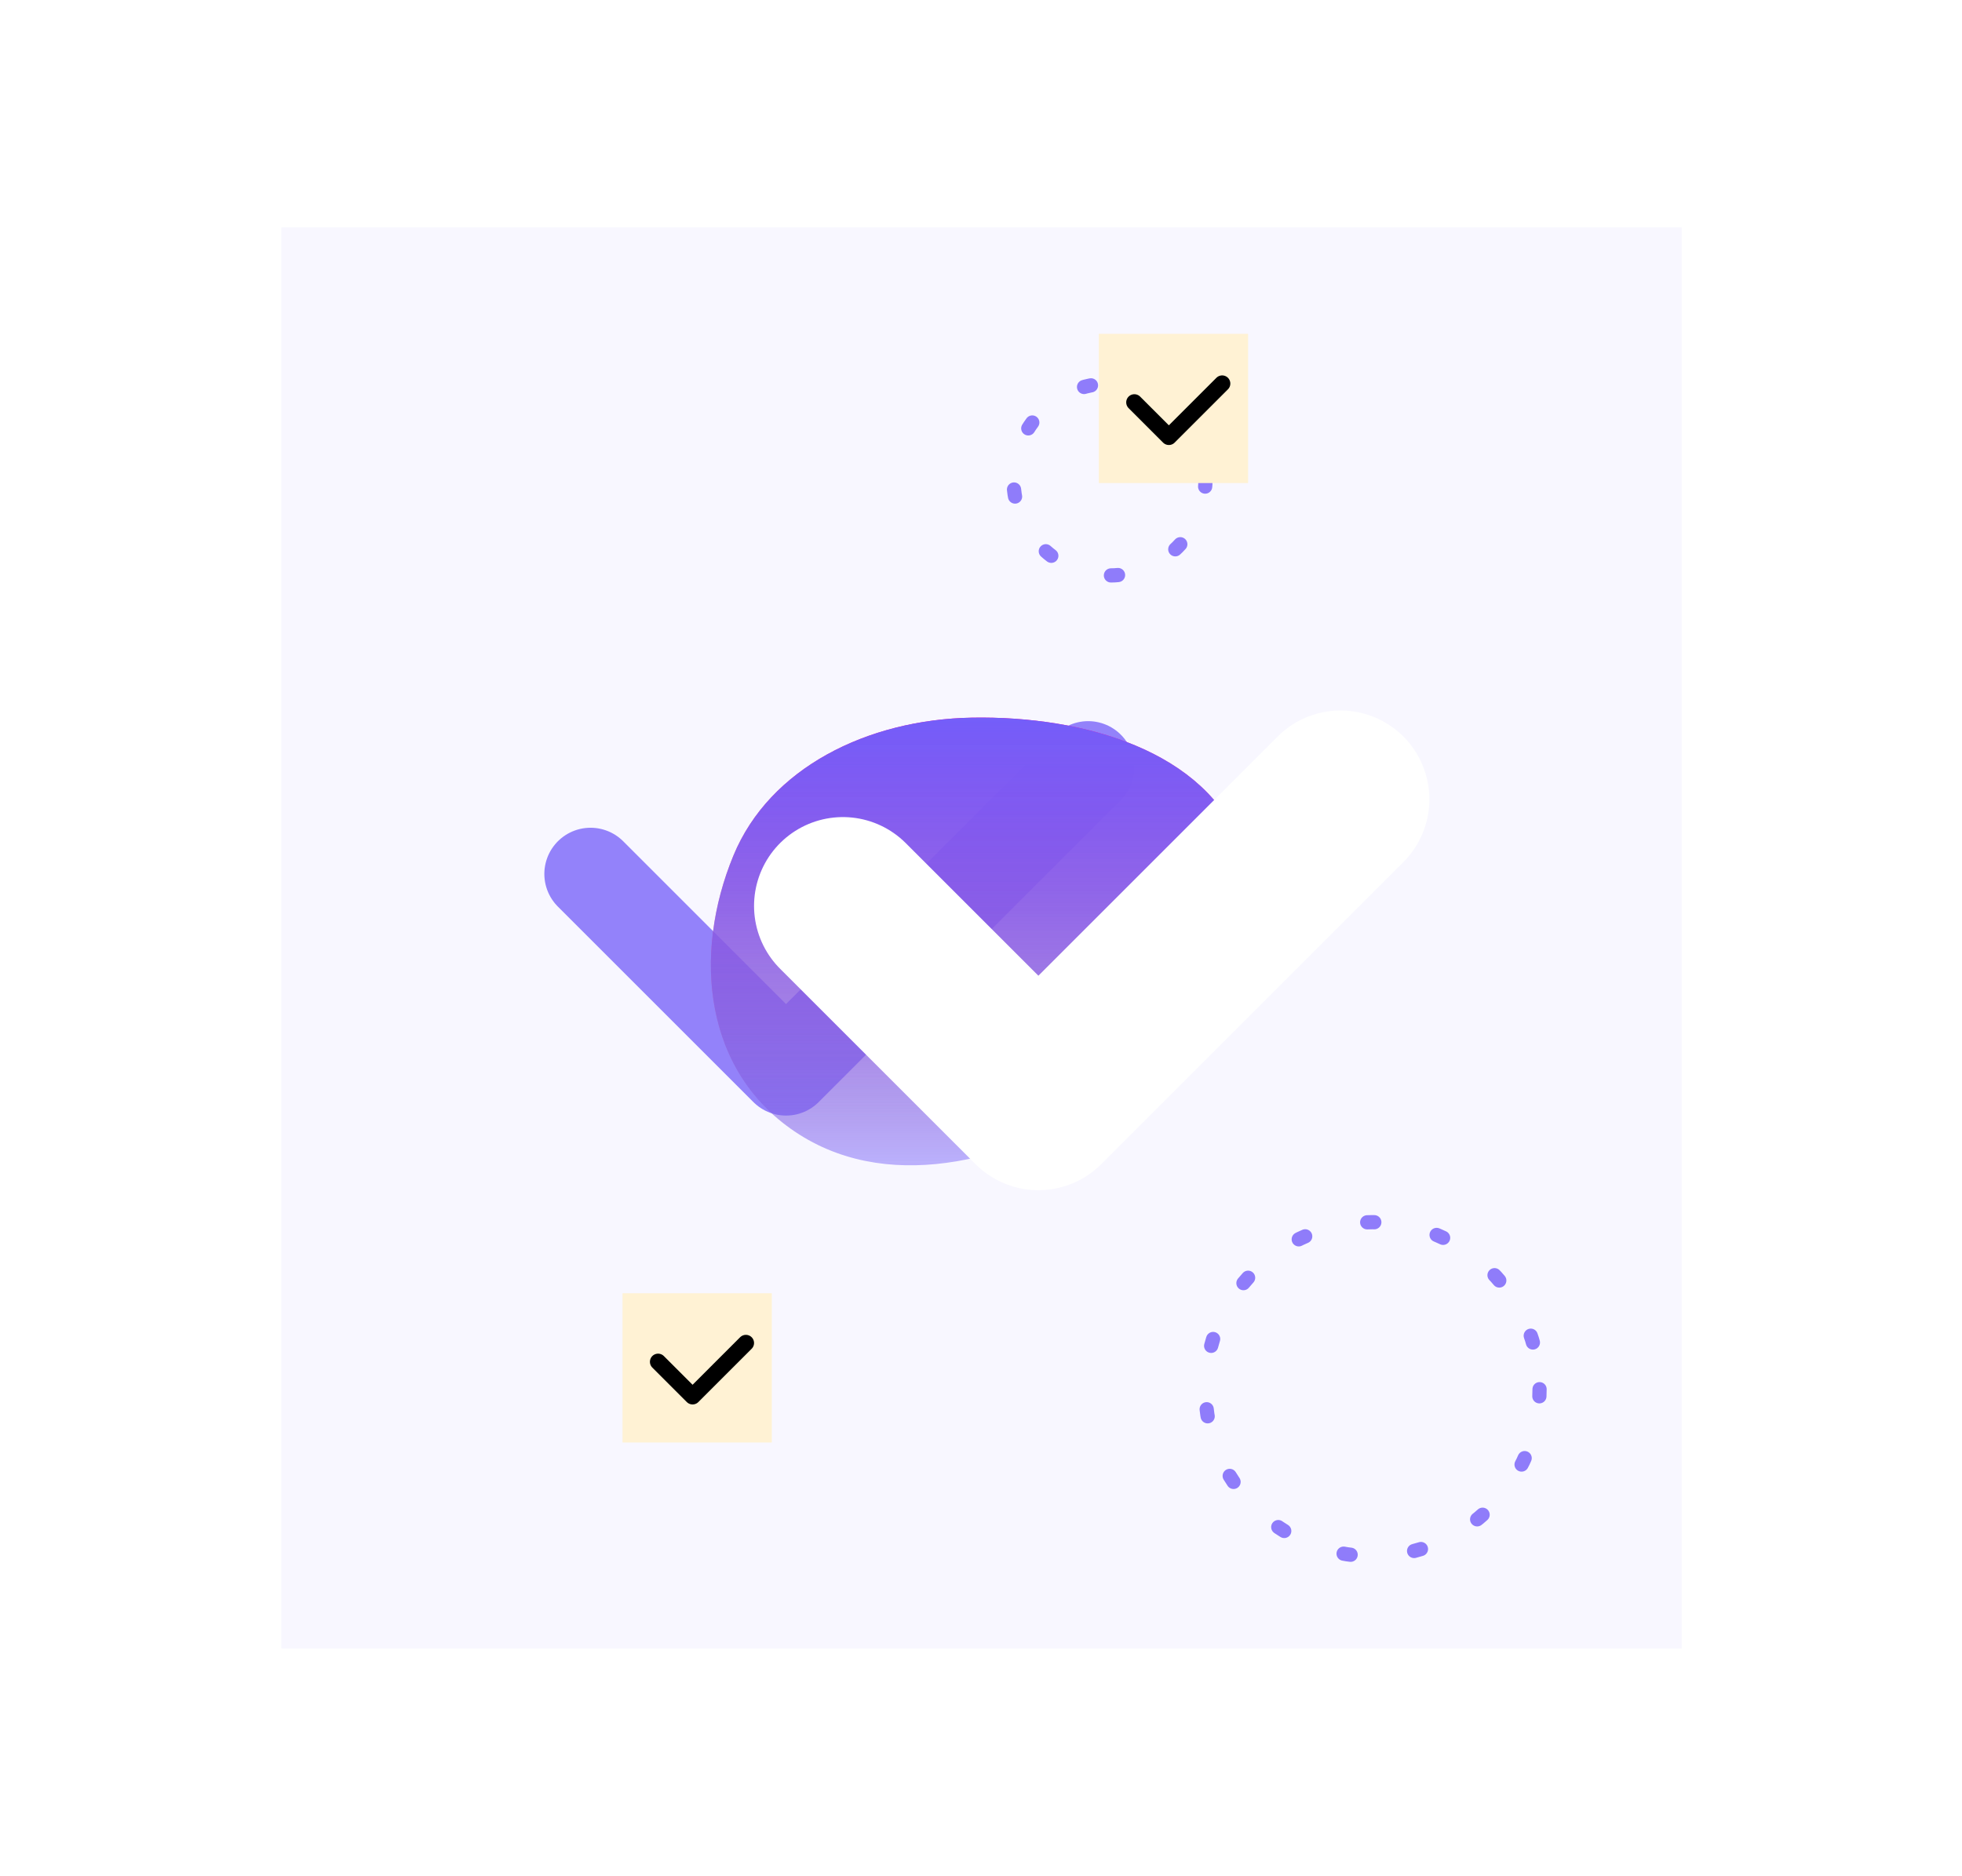 <svg width="276" height="264" viewBox="0 0 276 264" fill="none" xmlns="http://www.w3.org/2000/svg">
<rect width="197" height="200" transform="translate(39.574 31.969)" fill="#F8F7FF"/>
<path opacity="0.76" d="M83.074 122.969L110.574 150.469L153.074 107.969" stroke="#745EF9" stroke-width="13" stroke-linecap="round" stroke-linejoin="round"/>
<g filter="url(#filter0_f)">
<path fill-rule="evenodd" clip-rule="evenodd" d="M136.722 100.98C152.606 100.698 169.683 105.734 174.674 119.1C179.728 132.633 169.606 145.884 156.645 154.327C143.401 162.954 125.806 168.123 112.445 159.637C98.884 151.025 97.433 134.249 103.178 120.369C108.26 108.09 121.966 101.242 136.722 100.98Z" fill="url(#paint0_linear)"/>
<path fill-rule="evenodd" clip-rule="evenodd" d="M136.722 100.98C152.606 100.698 169.683 105.734 174.674 119.1C179.728 132.633 169.606 145.884 156.645 154.327C143.401 162.954 125.806 168.123 112.445 159.637C98.884 151.025 97.433 134.249 103.178 120.369C108.26 108.09 121.966 101.242 136.722 100.98Z" fill="url(#paint1_linear)"/>
</g>
<path d="M118.574 127.469L146.074 154.969L188.574 112.469" stroke="white" stroke-width="25" stroke-linecap="round" stroke-linejoin="round"/>
<circle cx="193.074" cy="195.469" r="23.5" stroke="#745EF9" stroke-opacity="0.8" stroke-width="2" stroke-linecap="round" stroke-linejoin="round" stroke-dasharray="1 9"/>
<circle cx="156.074" cy="67.469" r="13.5" stroke="#745EF9" stroke-opacity="0.8" stroke-width="2" stroke-linecap="round" stroke-linejoin="round" stroke-dasharray="1 9"/>
<rect x="154.574" y="46.969" width="21" height="21" fill="#FFF2D4"/>
<path d="M159.574 56.616L164.427 61.469L171.927 53.969" stroke="black" stroke-width="2.294" stroke-linecap="round" stroke-linejoin="round"/>
<rect x="87.574" y="181.969" width="21" height="21" fill="#FFF2D4"/>
<path d="M92.574 191.616L97.427 196.469L104.927 188.969" stroke="black" stroke-width="2.294" stroke-linecap="round" stroke-linejoin="round"/>
<defs>
<filter id="filter0_f" x="0" y="0.969" width="276" height="263" filterUnits="userSpaceOnUse" color-interpolation-filters="sRGB">
<feFlood flood-opacity="0" result="BackgroundImageFix"/>
<feBlend mode="normal" in="SourceGraphic" in2="BackgroundImageFix" result="shape"/>
<feGaussianBlur stdDeviation="50" result="effect1_foregroundBlur"/>
</filter>
<linearGradient id="paint0_linear" x1="138" y1="100.969" x2="138" y2="163.969" gradientUnits="userSpaceOnUse">
<stop stop-color="#FF08AB"/>
<stop offset="1" stop-color="#F58A25" stop-opacity="0"/>
<stop offset="1" stop-color="#7061A3" stop-opacity="0"/>
</linearGradient>
<linearGradient id="paint1_linear" x1="138" y1="100.969" x2="138" y2="163.969" gradientUnits="userSpaceOnUse">
<stop stop-color="#745EF9"/>
<stop offset="1" stop-color="#745EF9" stop-opacity="0.46"/>
</linearGradient>
</defs>
</svg>
